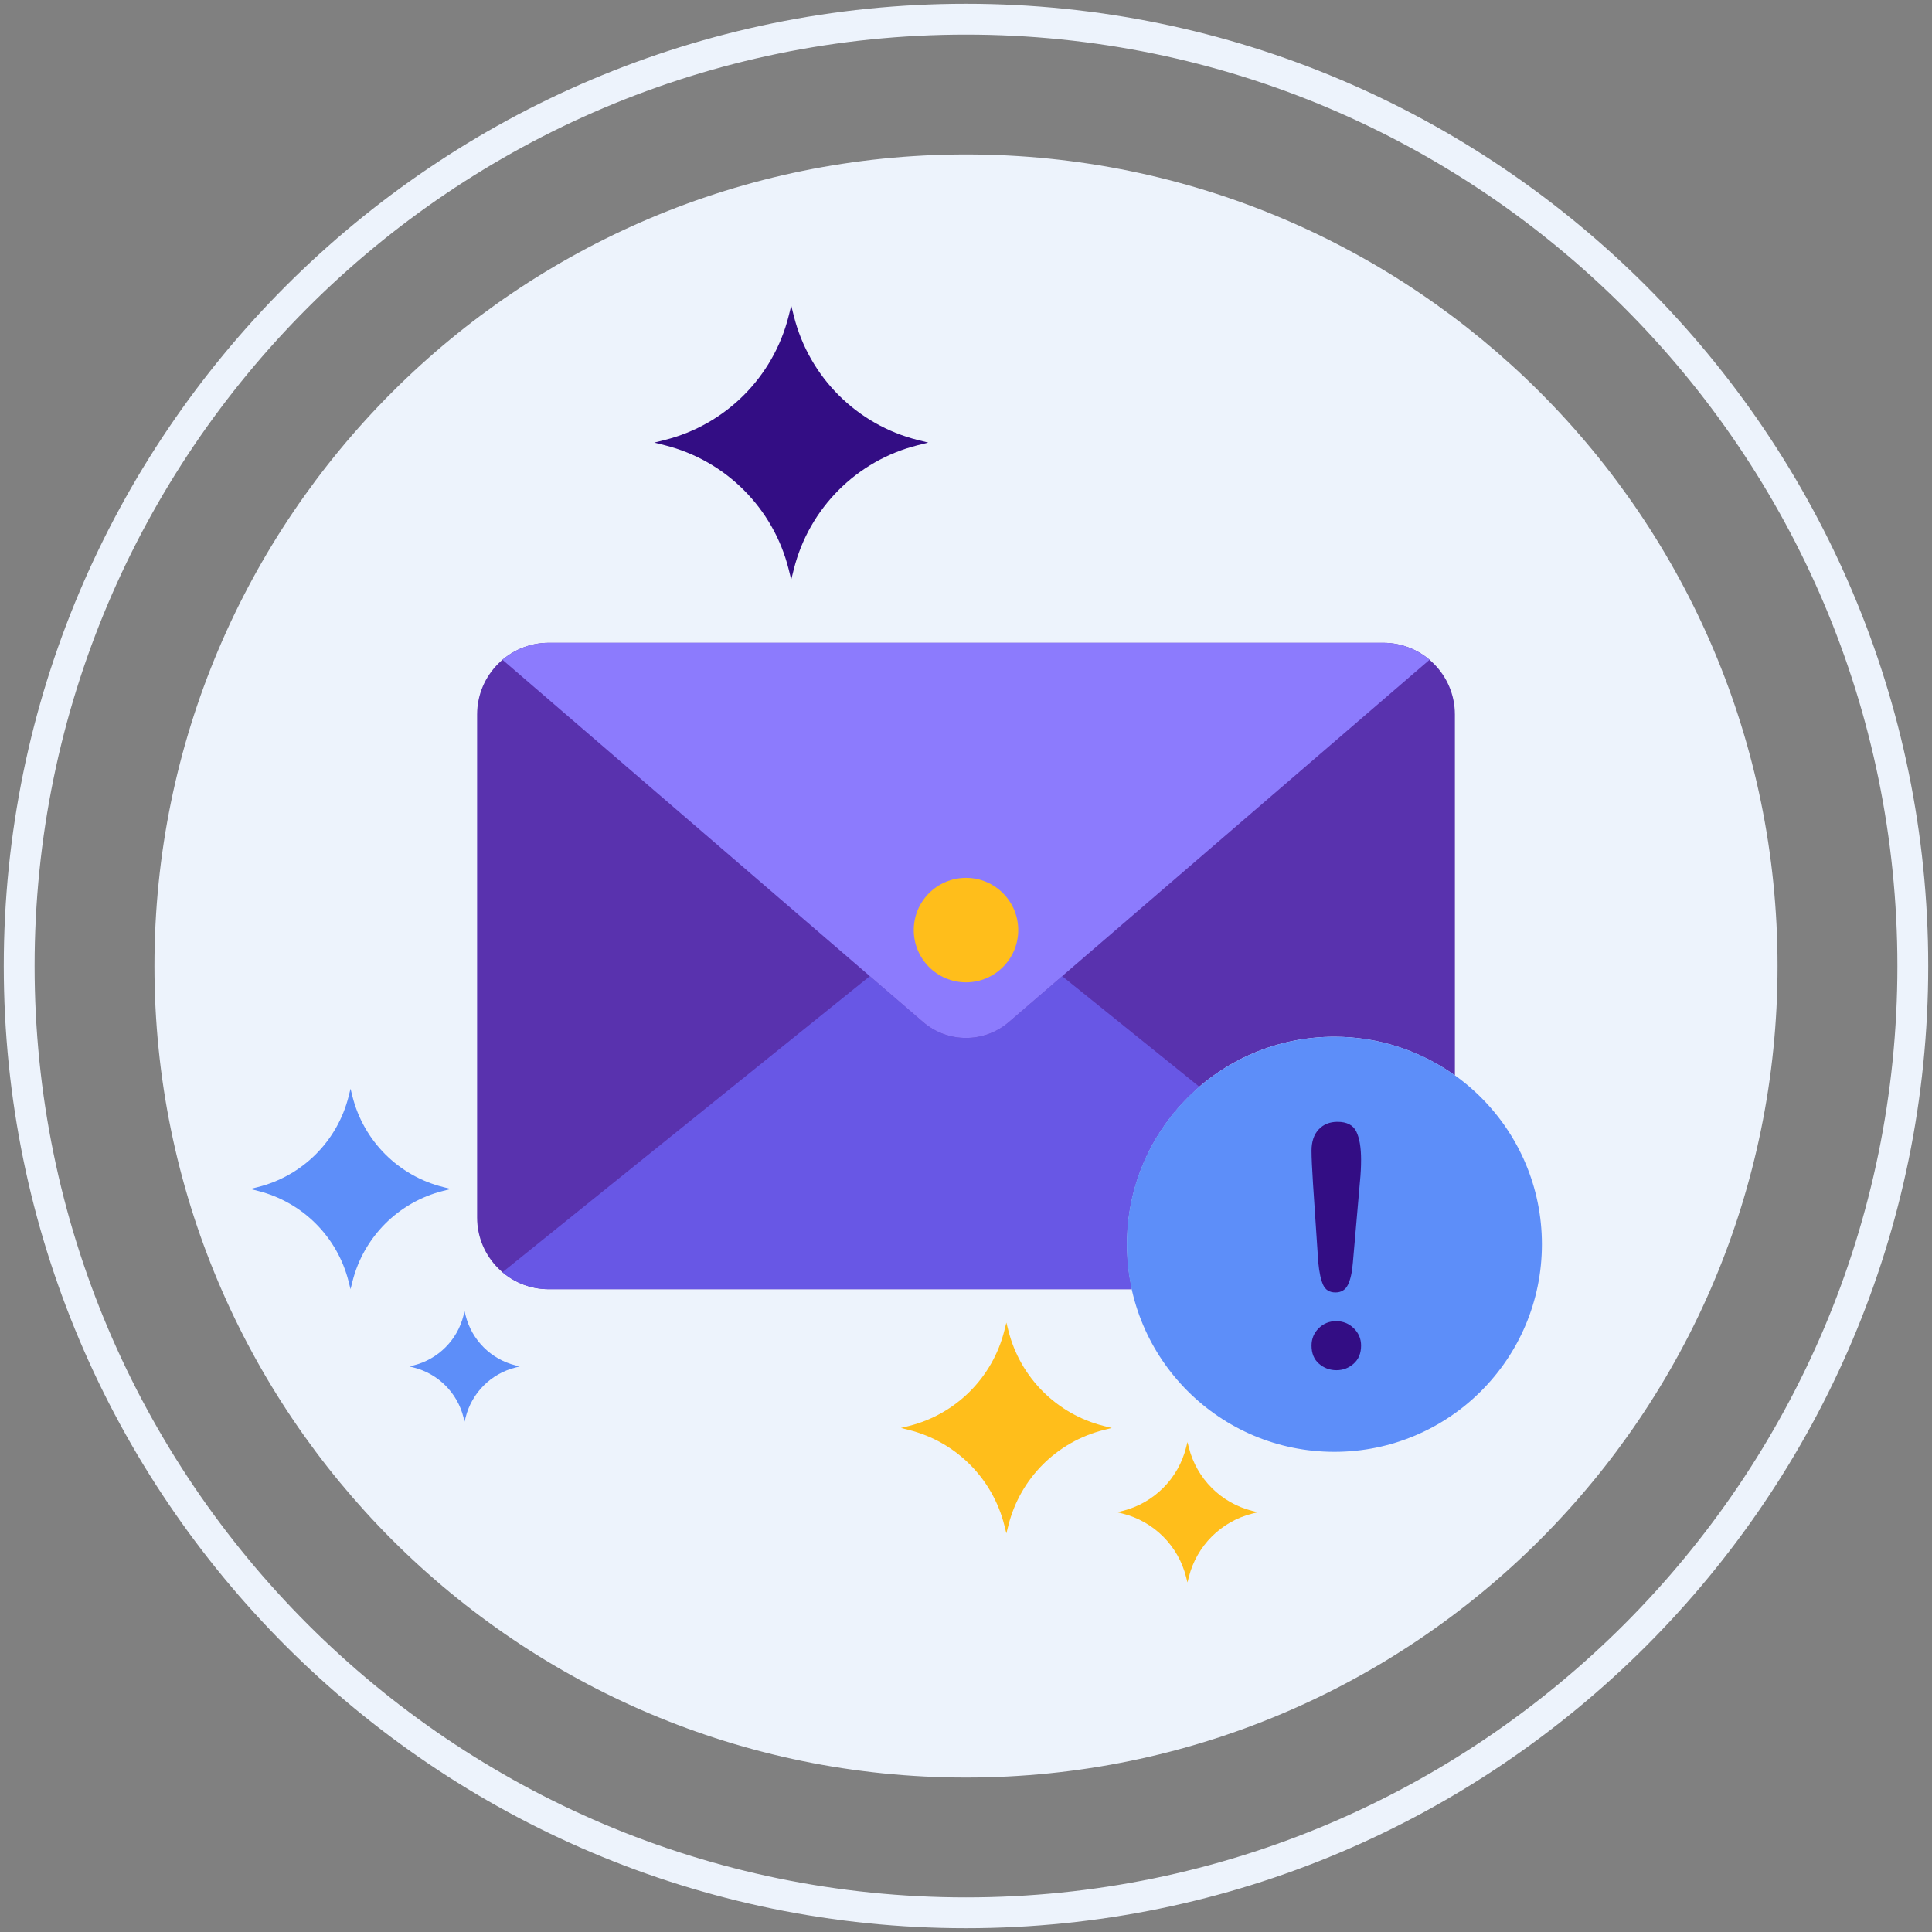 <?xml version="1.0" encoding="utf-8"?>
<!-- Generator: Adobe Illustrator 22.0.1, SVG Export Plug-In . SVG Version: 6.00 Build 0)  -->
<svg version="1.1" id="Layer_1" xmlns="http://www.w3.org/2000/svg" xmlns:xlink="http://www.w3.org/1999/xlink" x="0px" y="0px"
	 viewBox="0 0 512 512" style="enable-background:new 0 0 512 512;" xml:space="preserve">
<rect x="0" y="0" width="512" height="512" fill="#808080" stroke="none"/>
<style type="text/css">
	.st0{fill:#35216D;}
	.st1{fill:#EDF3FC;}
	.st2{fill:#330D84;}
	.st3{fill:#FFBE1B;}
	.st4{fill:#0061F3;}
	.st5{fill:#8C7BFD;}
	.st6{fill:#FFFFFF;}
	.st7{fill:#5932AE;}
	.st8{fill:#1C46C4;}
	.st9{fill:#6857E5;}
	.st10{fill:#5D8EF9;}
	.st11{fill:#8AC9F9;}
	.st12{fill:#FFE37B;}
	.st13{fill:#FFD000;}
	.st14{fill:#2EF39E;}
	.st15{fill:#330D84;stroke:#330D84;stroke-width:0.631;stroke-linecap:round;stroke-linejoin:round;stroke-miterlimit:10;}
	.st16{fill:#FFFFFF;stroke:#FFFFFF;stroke-width:0.737;stroke-linecap:round;stroke-linejoin:round;stroke-miterlimit:10;}
	.st17{fill:none;}
	.st18{fill:#FDB813;}
</style>
<g>
	<g>
		<g>
			<g>
				<path class="st1" d="M255.999,40.928c-118.778,0-215.071,96.294-215.071,215.074c0,118.776,96.292,215.068,215.071,215.068
					S471.07,374.778,471.07,256.002C471.07,137.222,374.777,40.928,255.999,40.928z"/>
			</g>
		</g>
		<g>
			<g>
				<path class="st1" d="M255.999,1C115.391,1,1,115.392,1,256.002C1,396.609,115.391,511,255.999,511S511,396.609,511,256.002
					C511,115.392,396.607,1,255.999,1z M255.999,502.832c-136.103,0-246.83-110.728-246.83-246.83
					c0-136.104,110.727-246.833,246.83-246.833c136.102,0,246.832,110.729,246.832,246.833
					C502.831,392.104,392.101,502.832,255.999,502.832z"/>
			</g>
		</g>
	</g>
	<g>
		<g>
			<path class="st10" d="M136.622,361.843c-6.513-1.63-11.595-6.716-13.23-13.228l-0.276-1.112l-0.28,1.112
				c-1.631,6.512-6.717,11.598-13.228,13.228l-1.112,0.28l1.112,0.28c6.512,1.631,11.597,6.715,13.228,13.227l0.28,1.111
				l0.276-1.111c1.635-6.511,6.717-11.595,13.23-13.227l1.112-0.28L136.622,361.843z"/>
		</g>
	</g>
	<g>
		<g>
			<path class="st10" d="M117.439,314.582c-11.834-2.963-21.07-12.204-24.039-24.036l-0.502-2.02l-0.509,2.02
				c-2.963,11.833-12.204,21.073-24.036,24.036l-2.02,0.508l2.02,0.508c11.832,2.964,21.073,12.202,24.036,24.033l0.509,2.019
				l0.502-2.019c2.97-11.831,12.205-21.069,24.039-24.033l2.021-0.508L117.439,314.582z"/>
		</g>
	</g>
	<path class="st3" d="M331.88,400.405l1.416,0.355l-1.416,0.355c-8.289,2.076-14.757,8.547-16.833,16.835l-0.357,1.413l-0.354-1.413
		c-2.076-8.288-8.547-14.759-16.838-16.835l-1.411-0.355l1.411-0.355c8.291-2.076,14.762-8.548,16.838-16.833l0.354-1.413
		l0.357,1.413C317.123,391.857,323.591,398.329,331.88,400.405L331.88,400.405z"/>
	<path class="st3" d="M292.505,377.895l2.125,0.534l-2.125,0.532c-12.444,3.117-22.153,12.831-25.27,25.272l-0.535,2.121
		l-0.532-2.121c-3.117-12.442-12.831-22.156-25.277-25.272l-2.118-0.532l2.118-0.534c12.446-3.117,22.16-12.832,25.277-25.27
		l0.532-2.121l0.535,2.121C270.352,365.063,280.061,374.778,292.505,377.895L292.505,377.895z"/>
	<path class="st2" d="M243.221,116.607l2.767,0.689l-2.767,0.69c-16.164,4.05-28.784,16.676-32.843,32.844l-0.691,2.759
		l-0.688-2.759c-4.056-16.168-16.681-28.794-32.852-32.844l-2.752-0.69l2.752-0.689c16.171-4.052,28.796-16.684,32.852-32.847
		l0.688-2.76l0.691,2.76C214.437,99.923,227.057,112.555,243.221,116.607L243.221,116.607z"/>
	<path class="st7" d="M298.621,329.754c0-30.376,24.625-55,55-55c11.915,0,22.935,3.801,31.941,10.239v-95.655
		c0-10.483-8.501-18.988-18.99-18.988H145.429c-10.49,0-18.991,8.505-18.991,18.988v133.319c0,10.492,8.501,18.994,18.991,18.994
		h154.497C299.081,337.818,298.621,333.84,298.621,329.754z"/>
	<path class="st9" d="M298.621,329.754c0-16.711,7.463-31.669,19.225-41.757l-36.366-29.308l-14.113,12.154
		c-6.534,5.628-16.202,5.628-22.736,0l-14.113-12.154l-97.356,78.463c3.309,2.805,7.589,4.499,12.266,4.499h154.498
		C299.081,337.818,298.621,333.84,298.621,329.754z"/>
	<path class="st5" d="M267.368,270.843l111.47-95.995c-3.309-2.804-7.588-4.498-12.265-4.498H145.428
		c-4.677,0-8.957,1.694-12.266,4.498l111.469,95.995C251.165,276.471,260.834,276.471,267.368,270.843L267.368,270.843z"/>
	<g>
		<path class="st3" d="M269.844,246.484c0,7.646-6.198,13.844-13.844,13.844c-7.645,0-13.843-6.198-13.843-13.844
			c0-7.646,6.198-13.843,13.843-13.843C263.646,232.641,269.844,238.839,269.844,246.484z"/>
	</g>
	<path class="st10" d="M408.621,329.754c0,30.376-24.624,54.999-55,54.999c-30.375,0-55-24.623-55-54.999c0-30.376,24.625-55,55-55
		C383.997,274.754,408.621,299.378,408.621,329.754z"/>
	<g>
		<path class="st2" d="M349.354,334.513l-1.392-20.827c-0.261-4.058-0.392-6.971-0.392-8.739c0-2.405,0.631-4.282,1.892-5.631
			c1.261-1.348,2.92-2.021,4.979-2.021c2.492,0,4.159,0.863,5,2.587c0.841,1.726,1.261,4.211,1.261,7.457
			c0,1.913-0.102,3.855-0.304,5.826l-1.87,21.436c-0.203,2.551-0.638,4.508-1.305,5.87s-1.768,2.043-3.304,2.043
			c-1.565,0-2.652-0.659-3.261-1.979C350.049,339.216,349.614,337.208,349.354,334.513z M354.18,363.122
			c-1.769,0-3.313-0.572-4.631-1.718c-1.319-1.145-1.979-2.746-1.979-4.804c0-1.797,0.631-3.326,1.892-4.588
			c1.261-1.261,2.805-1.891,4.631-1.891s3.384,0.63,4.674,1.891c1.289,1.262,1.935,2.791,1.935,4.588
			c0,2.029-0.652,3.623-1.956,4.782C357.44,362.542,355.919,363.122,354.18,363.122z"/>
	</g>
</g>
</svg>
